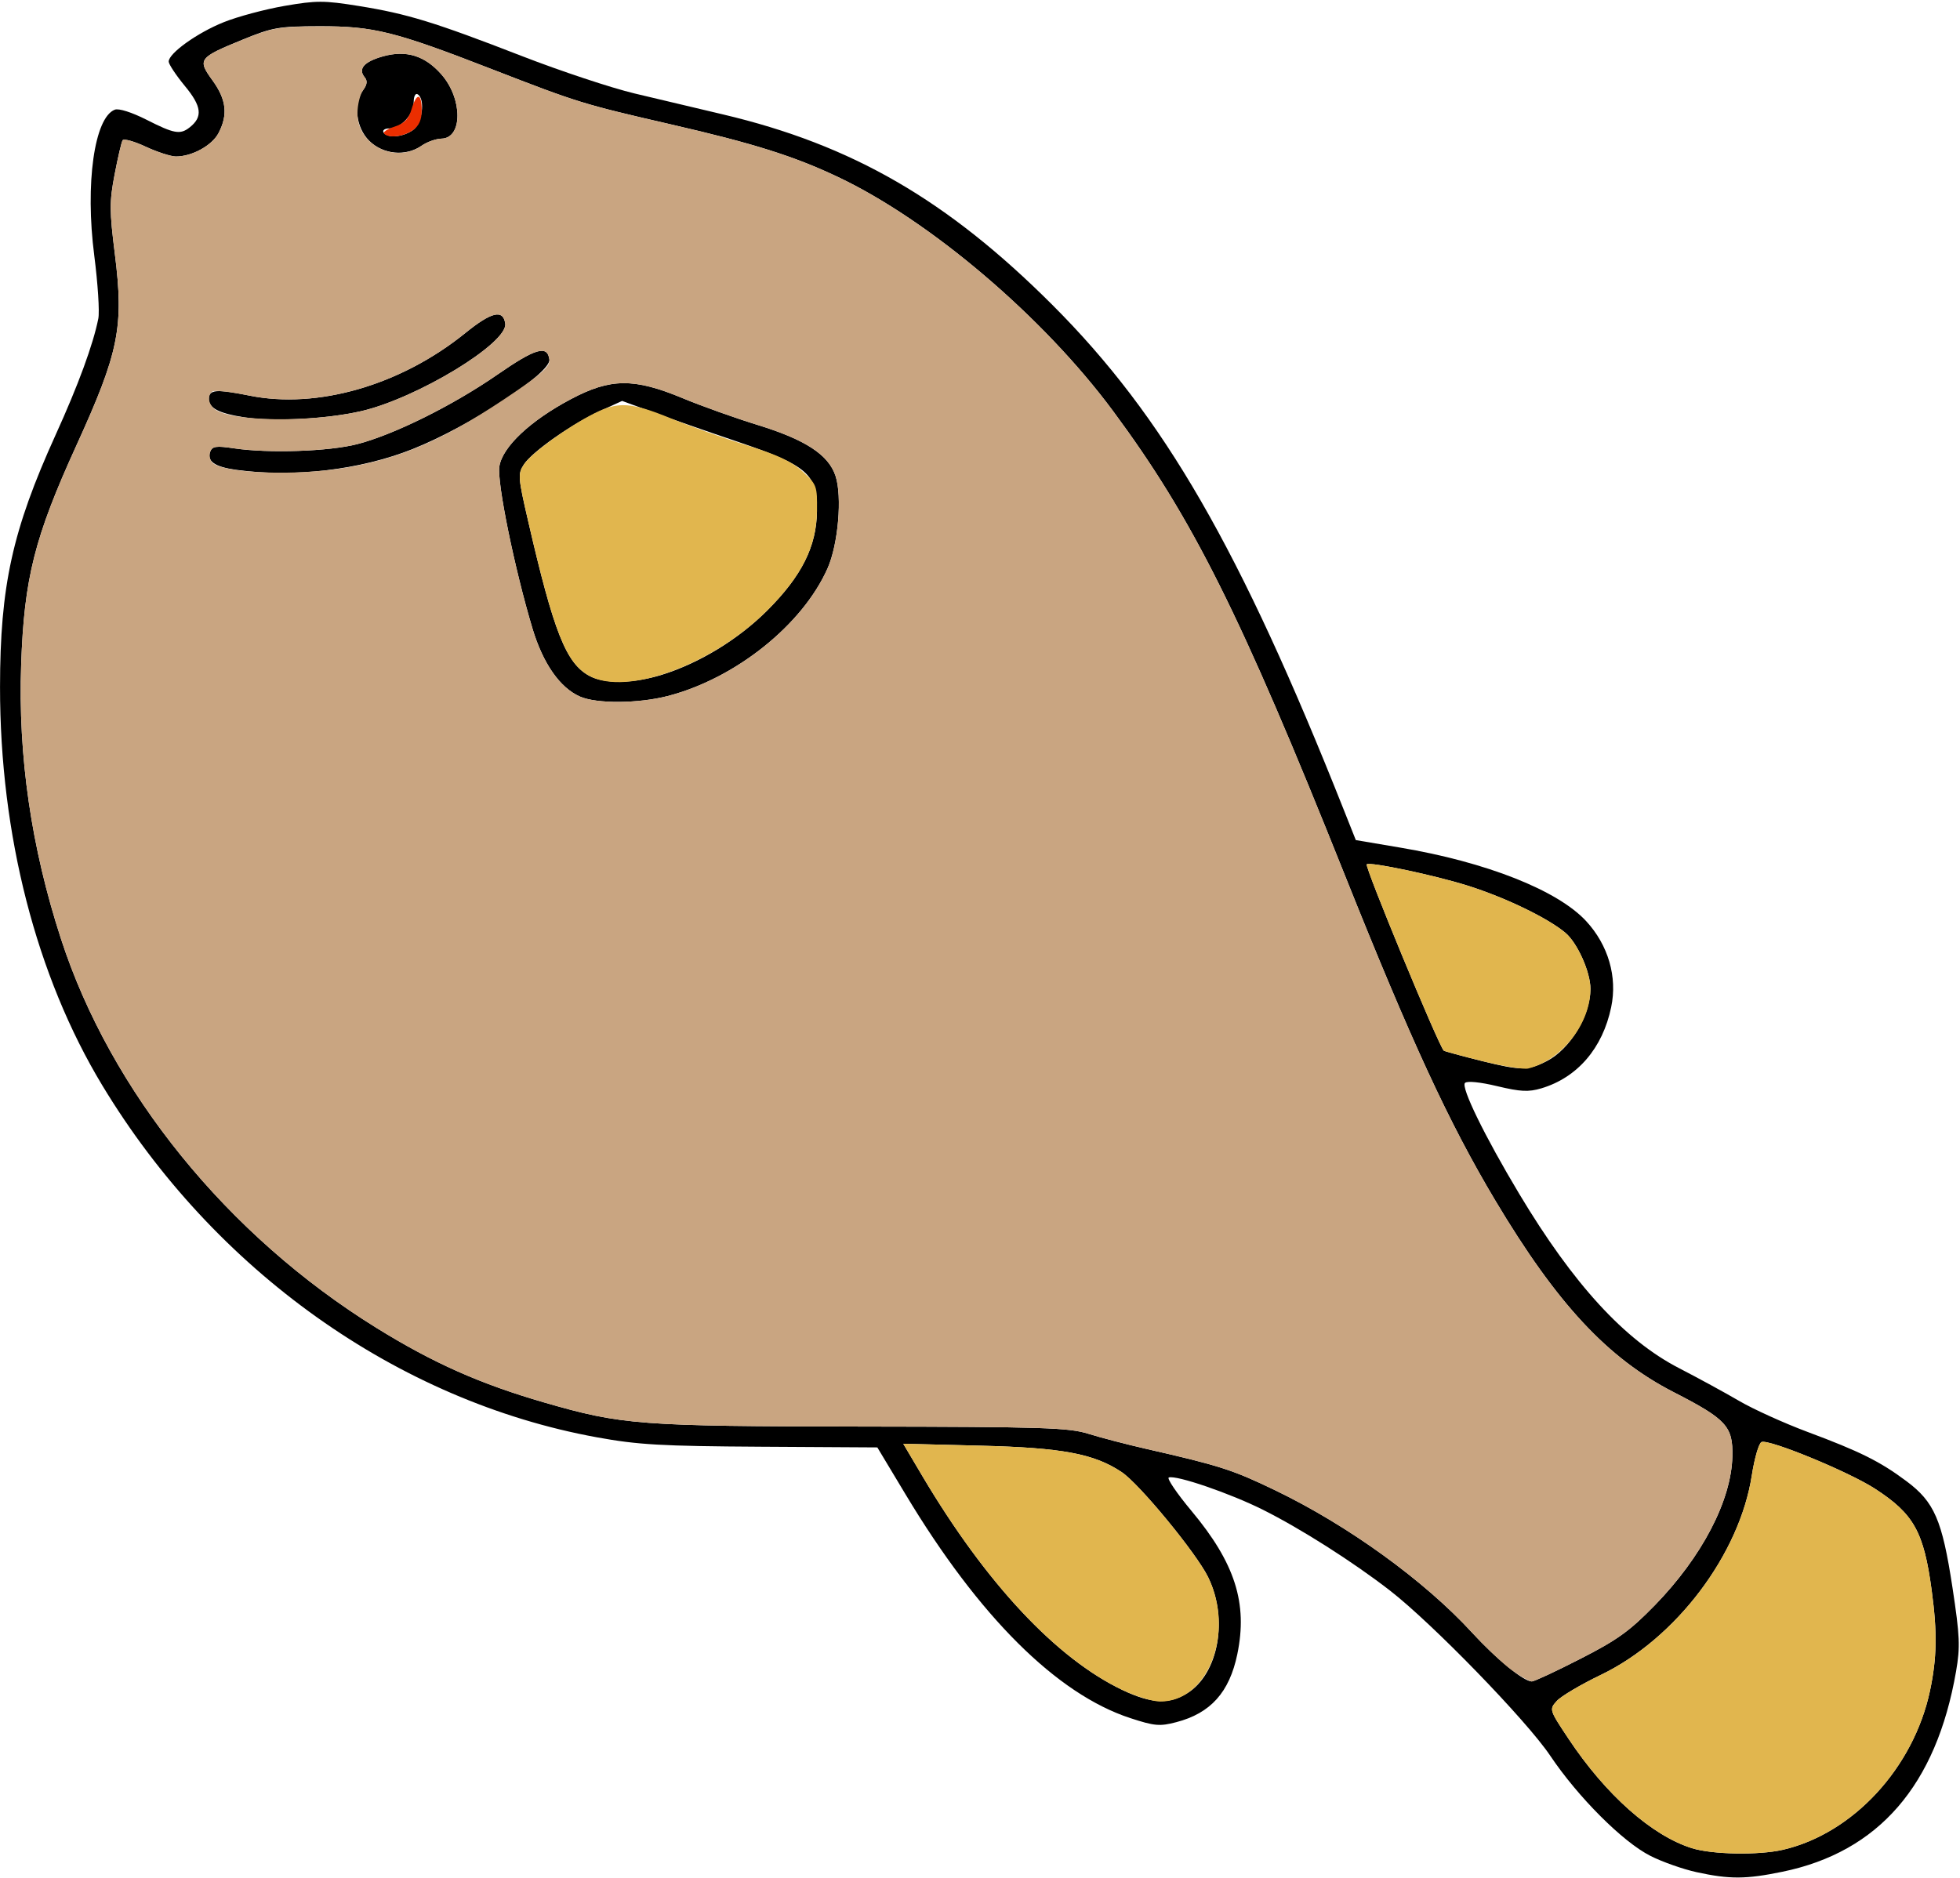 <?xml version="1.0" encoding="UTF-8" standalone="no"?>
<!DOCTYPE svg PUBLIC "-//W3C//DTD SVG 1.1//EN"
"http://www.w3.org/Graphics/SVG/1.1/DTD/svg11.dtd">
<svg width="626px" height="600px"
xmlns="http://www.w3.org/2000/svg" version="1.1">
<g transform="translate(0000, 0000) scale(1, 1)">
<path fill="#000000" stroke="none" d="
M 541.85 598.09
C 537.55 597.15 530.91 594.82 527.10 592.88
C 518.31 588.44 504.02 574.14 495.13 560.90
C 487.59 549.65 457.39 518.54 443.84 508.05
C 432.03 498.91 415.43 488.35 403.37 482.32
C 392.93 477.09 375.74 471.19 373.30 472.00
C 372.59 472.24 375.84 477.05 380.55 482.69
C 394.46 499.35 398.56 512.18 395.18 528.47
C 392.65 540.64 386.66 547.32 375.68 550.18
C 370.40 551.56 368.74 551.41 360.98 548.87
C 337.49 541.17 312.68 516.46 289.23 477.41
L 280.21 462.40
L 243.05 462.18
C 211.12 461.99 203.73 461.56 190.62 459.17
C 126.97 447.58 68.40 405.90 32.70 346.79
C 11.57 311.83 -0.01 266.72 0.01 219.49
C 0.03 187.19 3.94 169.41 17.75 138.96
C 25.01 123.00 29.75 110.06 31.40 101.79
C 31.84 99.62 31.25 90.55 30.11 81.67
C 27.14 58.74 30.13 37.54 36.67 35.04
C 37.94 34.55 42.11 35.88 46.81 38.26
C 55.61 42.73 57.55 43.08 60.56 40.71
C 64.83 37.35 64.45 33.99 59.03 27.45
C 56.20 24.01 53.88 20.51 53.88 19.67
C 53.88 17.01 63.04 10.46 71.46 7.09
C 75.93 5.29 84.68 2.96 90.90 1.88
C 101.07 0.13 103.48 0.13 114.57 1.91
C 130.11 4.41 138.78 7.08 166.76 17.94
C 179.10 22.73 195.27 28.09 202.68 29.86
C 210.09 31.63 222.79 34.64 230.90 36.55
C 272.21 46.31 302.57 63.88 336.12 97.41
C 371.74 133.04 396.01 175.09 429.25 258.87
L 433.03 268.38
L 447.09 270.76
C 474.72 275.40 497.50 284.41 506.61 294.28
C 513.67 301.94 516.62 312.08 514.59 321.76
C 511.86 334.88 503.81 344.23 492.31 347.68
C 488.20 348.90 485.65 348.78 478.17 346.99
C 472.76 345.69 468.59 345.27 467.90 345.96
C 466.54 347.32 474.20 363.00 485.23 381.41
C 502.53 410.28 518.89 428.13 536.31 437.10
C 542.25 440.17 550.87 444.86 555.45 447.54
C 560.03 450.22 569.87 454.67 577.28 457.44
C 594.02 463.68 600.45 466.88 608.85 473.15
C 617.82 479.83 620.30 485.58 623.59 507.13
C 625.96 522.74 626.10 526.10 624.74 533.96
C 618.42 570.38 600.01 591.63 569.29 597.96
C 557.63 600.37 552.41 600.40 541.85 598.09
M 569.42 590.95
C 591.79 585.79 611.17 564.82 616.42 540.12
C 618.62 529.69 618.77 521.55 616.96 508.10
C 614.44 489.32 611.25 483.62 598.77 475.55
C 590.39 470.14 565.09 459.73 562.63 460.67
C 561.77 461.00 560.37 465.79 559.51 471.33
C 555.59 496.64 535.24 523.53 511.31 535.06
C 504.89 538.15 498.54 541.91 497.21 543.41
C 494.78 546.12 494.82 546.22 500.94 555.44
C 512.85 573.37 527.57 586.44 540.43 590.45
C 546.93 592.47 561.66 592.73 569.42 590.95
M 379.14 540.97
C 389.20 534.77 392.38 517.14 385.85 503.83
C 382.07 496.12 363.91 474.06 358.24 470.28
C 349.43 464.41 339.23 462.50 313.24 461.85
L 288.49 461.23
L 294.64 471.63
C 314.96 505.86 337.41 529.86 358.54 539.92
C 367.63 544.26 373.36 544.55 379.14 540.97
M 504.78 529.92
C 516.55 523.91 520.48 521.08 528.51 512.85
C 543.59 497.36 552.98 479.36 553.30 465.27
C 553.52 455.69 551.44 453.41 534.51 444.73
C 513.44 433.90 497.29 416.54 477.56 383.49
C 462.79 358.74 450.76 332.72 429.49 279.49
C 396.19 196.17 380.97 165.71 355.51 131.33
C 333.19 101.19 296.97 70.40 267.47 56.46
C 253.47 49.85 240.64 45.81 214.49 39.79
C 186.12 33.26 184.67 32.81 157.14 22.12
C 126.07 10.04 119.30 8.36 101.98 8.38
C 89.01 8.41 87.04 8.76 77.61 12.62
C 63.38 18.44 63.00 18.96 67.87 25.68
C 72.30 31.79 72.86 36.62 69.82 42.47
C 67.76 46.47 61.33 50.01 56.16 49.99
C 54.56 49.97 50.22 48.58 46.53 46.86
C 42.85 45.14 39.52 44.22 39.16 44.82
C 38.79 45.41 37.64 50.32 36.61 55.73
C 34.94 64.42 34.96 67.36 36.69 81.18
C 39.61 104.46 38.00 112.49 24.40 142.31
C 11.02 171.65 7.71 184.78 6.76 212.26
C 5.73 241.51 9.98 270.76 19.50 300.00
C 35.35 348.76 72.61 394.71 120.24 424.22
C 138.32 435.42 153.36 442.12 173.80 448.04
C 198.61 455.22 204.19 455.64 275.16 455.74
C 333.43 455.82 341.35 456.08 347.64 458.05
C 351.51 459.27 359.89 461.45 366.24 462.90
C 389.56 468.21 393.73 469.55 407.43 476.17
C 430.61 487.36 454.91 504.95 470.14 521.54
C 477.94 530.05 486.69 537.19 489.25 537.17
C 490.04 537.15 497.02 533.90 504.78 529.92
M 494.00 339.00
C 501.42 335.24 507.96 324.45 507.97 315.94
C 508.00 310.59 503.81 301.24 499.98 298.01
C 494.35 293.27 480.78 286.72 468.77 282.94
C 458.16 279.59 437.43 275.22 436.52 276.13
C 435.81 276.83 459.39 333.88 461.12 335.64
C 461.33 335.85 466.91 337.36 473.52 339.01
C 485.70 342.04 488.02 342.04 494.00 339.00"/>
<path fill="#000000" stroke="none" d="
M 185.26 222.54
C 178.83 219.74 173.39 211.94 170.02 200.64
C 164.31 181.56 158.69 154.06 159.49 149.01
C 160.45 142.78 169.38 134.38 182.28 127.54
C 194.98 120.79 202.49 120.73 218.07 127.22
C 224.08 129.72 234.80 133.55 241.92 135.74
C 257.26 140.46 264.63 145.28 266.86 152.05
C 269.03 158.62 267.72 173.88 264.32 181.56
C 256.31 199.64 234.92 216.74 213.30 222.35
C 203.86 224.78 190.63 224.88 185.26 222.54
M 211.45 215.55
C 223.41 211.83 235.87 204.22 245.10 194.97
C 256.03 184.04 260.78 174.58 260.93 163.38
C 261.10 151.40 258.03 148.73 235.13 140.96
C 225.40 137.67 213.22 133.41 208.07 131.51
L 198.70 128.08
L 191.67 131.29
C 182.62 135.44 170.01 144.28 167.33 148.37
C 165.36 151.36 165.45 152.47 168.69 166.49
C 176.86 201.94 180.80 211.90 188.24 215.92
C 193.10 218.56 202.24 218.41 211.45 215.55"/>
<path fill="#000000" stroke="none" d="
M 75.36 150.09
C 68.55 149.14 65.99 147.32 67.15 144.27
C 67.81 142.55 69.07 142.38 74.70 143.22
C 85.81 144.88 105.16 144.22 114.17 141.87
C 125.92 138.81 144.57 129.55 158.74 119.76
C 171.03 111.24 174.81 110.14 175.47 114.82
C 176.10 119.14 150.01 136.23 131.68 143.51
C 114.95 150.15 93.67 152.64 75.36 150.09"/>
<path fill="#000000" stroke="none" d="
M 77.78 133.28
C 69.94 132.05 66.70 130.36 66.70 127.49
C 66.70 124.44 69.04 124.23 79.65 126.38
C 101.37 130.78 127.98 123.08 148.59 106.41
C 157.00 99.60 160.71 98.73 161.37 103.38
C 162.27 109.58 133.20 127.23 115.36 131.35
C 104.33 133.88 87.22 134.77 77.78 133.28"/>
<path fill="#000000" stroke="none" d="
M 117.91 44.97
C 113.68 40.74 112.78 33.15 115.99 28.77
C 117.26 27.04 117.41 25.81 116.49 24.71
C 114.25 22.00 116.25 19.71 122.28 18.01
C 129.74 15.92 135.69 17.76 140.98 23.77
C 147.80 31.54 147.83 44.15 141.00 44.29
C 139.23 44.33 136.37 45.35 134.67 46.54
C 129.64 50.06 122.33 49.37 117.91 44.97
M 131.84 41.59
C 134.86 39.49 135.92 31.68 133.41 30.13
C 132.68 29.68 132.13 30.76 132.13 32.62
C 132.13 36.56 128.01 41.03 124.35 41.03
C 122.90 41.03 122.07 41.60 122.51 42.31
C 123.70 44.23 128.61 43.86 131.84 41.59"/>
<path fill="#c9a581" stroke="none" d="
M 482.84 533.55
C 480.08 531.56 474.36 526.15 470.14 521.54
C 454.91 504.95 430.61 487.36 407.43 476.17
C 393.73 469.55 389.56 468.21 366.24 462.90
C 359.89 461.45 351.51 459.27 347.64 458.05
C 341.35 456.08 333.43 455.82 275.16 455.74
C 204.19 455.64 198.61 455.22 173.80 448.04
C 153.36 442.12 138.32 435.42 120.24 424.22
C 72.61 394.71 35.35 348.76 19.50 300.00
C 9.98 270.76 5.73 241.51 6.76 212.26
C 7.71 184.78 11.02 171.65 24.40 142.31
C 38.00 112.49 39.61 104.46 36.69 81.18
C 34.96 67.36 34.94 64.42 36.61 55.73
C 37.64 50.32 38.79 45.41 39.16 44.82
C 39.52 44.22 42.85 45.14 46.53 46.86
C 50.22 48.58 54.56 49.97 56.16 49.99
C 61.33 50.01 67.76 46.47 69.82 42.47
C 72.86 36.62 72.30 31.79 67.87 25.68
C 63.00 18.95 63.40 18.42 77.61 12.65
C 86.97 8.85 89.10 8.47 101.98 8.41
C 119.27 8.33 125.91 9.97 157.14 22.12
C 184.67 32.81 186.12 33.26 214.49 39.79
C 240.64 45.81 253.47 49.85 267.47 56.46
C 296.97 70.40 333.19 101.19 355.51 131.33
C 380.97 165.71 396.19 196.17 429.49 279.49
C 450.76 332.72 462.79 358.74 477.56 383.49
C 497.29 416.54 513.44 433.90 534.51 444.73
C 551.44 453.41 553.52 455.69 553.30 465.27
C 552.98 479.36 543.59 497.36 528.51 512.85
C 520.48 521.08 516.55 523.91 504.78 529.92
C 497.02 533.90 490.04 537.15 489.25 537.17
C 488.49 537.17 485.59 535.55 482.84 533.55
M 213.30 222.35
C 234.92 216.74 256.31 199.64 264.32 181.56
C 267.72 173.88 269.03 158.62 266.86 152.05
C 264.63 145.28 257.26 140.46 241.92 135.74
C 234.80 133.55 224.08 129.72 218.07 127.22
C 202.49 120.73 194.98 120.79 182.28 127.54
C 169.38 134.38 160.45 142.78 159.49 149.01
C 158.69 154.06 164.31 181.56 170.02 200.64
C 173.39 211.94 178.83 219.74 185.26 222.54
C 190.63 224.88 203.86 224.78 213.30 222.35
M 110.77 149.36
C 129.04 146.17 143.07 139.86 164.57 125.15
C 173.30 119.19 175.77 116.85 175.47 114.82
C 174.81 110.14 171.03 111.24 158.74 119.76
C 144.57 129.55 125.92 138.81 114.17 141.87
C 105.16 144.22 85.81 144.88 74.70 143.22
C 69.07 142.38 67.81 142.55 67.15 144.27
C 66.72 145.40 67.03 146.99 67.82 147.78
C 71.31 151.27 94.82 152.14 110.77 149.36
M 115.36 131.35
C 133.20 127.23 162.27 109.58 161.37 103.38
C 160.71 98.73 157.00 99.60 148.59 106.41
C 127.98 123.08 101.37 130.78 79.65 126.38
C 73.89 125.22 68.63 124.60 67.95 125.03
C 66.15 126.13 66.42 128.94 68.48 130.64
C 73.38 134.71 99.07 135.09 115.36 131.35
M 134.67 46.54
C 136.37 45.35 139.23 44.33 141.00 44.29
C 147.83 44.15 147.80 31.54 140.98 23.77
C 135.69 17.76 129.74 15.92 122.28 18.01
C 116.25 19.71 114.25 22.00 116.49 24.71
C 117.41 25.81 117.26 27.04 115.99 28.77
C 114.99 30.14 114.17 33.50 114.17 36.24
C 114.17 46.35 126.26 52.42 134.67 46.54"/>
<path fill="#eb2e00" stroke="none" d="
M 122.69 42.71
C 122.20 42.22 123.69 41.21 126.01 40.46
C 129.13 39.45 130.52 38.03 131.43 34.94
C 133.04 29.49 134.69 29.62 134.69 35.18
C 134.69 38.29 133.85 40.19 131.84 41.59
C 128.87 43.67 124.23 44.23 122.69 42.71"/>
<path fill="#e1b64e" stroke="none" d="
M 540.43 590.45
C 527.57 586.44 512.85 573.37 500.94 555.44
C 494.82 546.22 494.78 546.12 497.21 543.41
C 498.54 541.91 504.89 538.15 511.31 535.06
C 535.24 523.53 555.59 496.64 559.51 471.33
C 560.37 465.79 561.77 461.00 562.63 460.67
C 565.09 459.73 590.39 470.14 598.77 475.55
C 611.25 483.62 614.44 489.32 616.96 508.10
C 618.77 521.55 618.62 529.69 616.42 540.12
C 611.17 564.82 591.79 585.79 569.42 590.95
C 561.66 592.73 546.93 592.47 540.43 590.45"/>
<path fill="#e1b64e" stroke="none" d="
M 358.54 539.92
C 337.41 529.86 314.96 505.86 294.64 471.63
L 288.49 461.23
L 313.24 461.85
C 339.23 462.50 349.43 464.41 358.24 470.28
C 363.91 474.06 382.07 496.12 385.85 503.83
C 394.48 521.42 385.96 543.59 370.57 543.59
C 368.19 543.59 362.77 541.94 358.54 539.92"/>
<path fill="#e1b64e" stroke="none" d="
M 473.52 339.01
C 466.91 337.36 461.33 335.85 461.12 335.64
C 459.39 333.88 435.81 276.83 436.52 276.13
C 437.43 275.22 458.16 279.59 468.77 282.94
C 480.78 286.72 494.35 293.27 499.98 298.01
C 503.81 301.24 508.00 310.59 507.97 315.94
C 507.95 327.03 498.89 338.62 488.10 341.35
C 486.69 341.71 480.12 340.65 473.52 339.01"/>
<path fill="#e1b64e" stroke="none" d="
M 188.24 215.92
C 180.80 211.90 176.86 201.94 168.69 166.49
C 165.45 152.47 165.36 151.36 167.33 148.37
C 169.69 144.78 181.21 136.41 189.74 132.09
C 197.42 128.21 201.65 128.47 214.32 133.68
C 220.25 136.12 231.08 139.96 238.37 142.21
C 248.18 145.23 252.82 147.41 256.33 150.62
C 260.87 154.78 261.05 155.26 260.93 163.26
C 260.78 174.59 256.08 184.00 245.10 194.97
C 227.76 212.32 200.27 222.45 188.24 215.92"/>
</g>
</svg>
